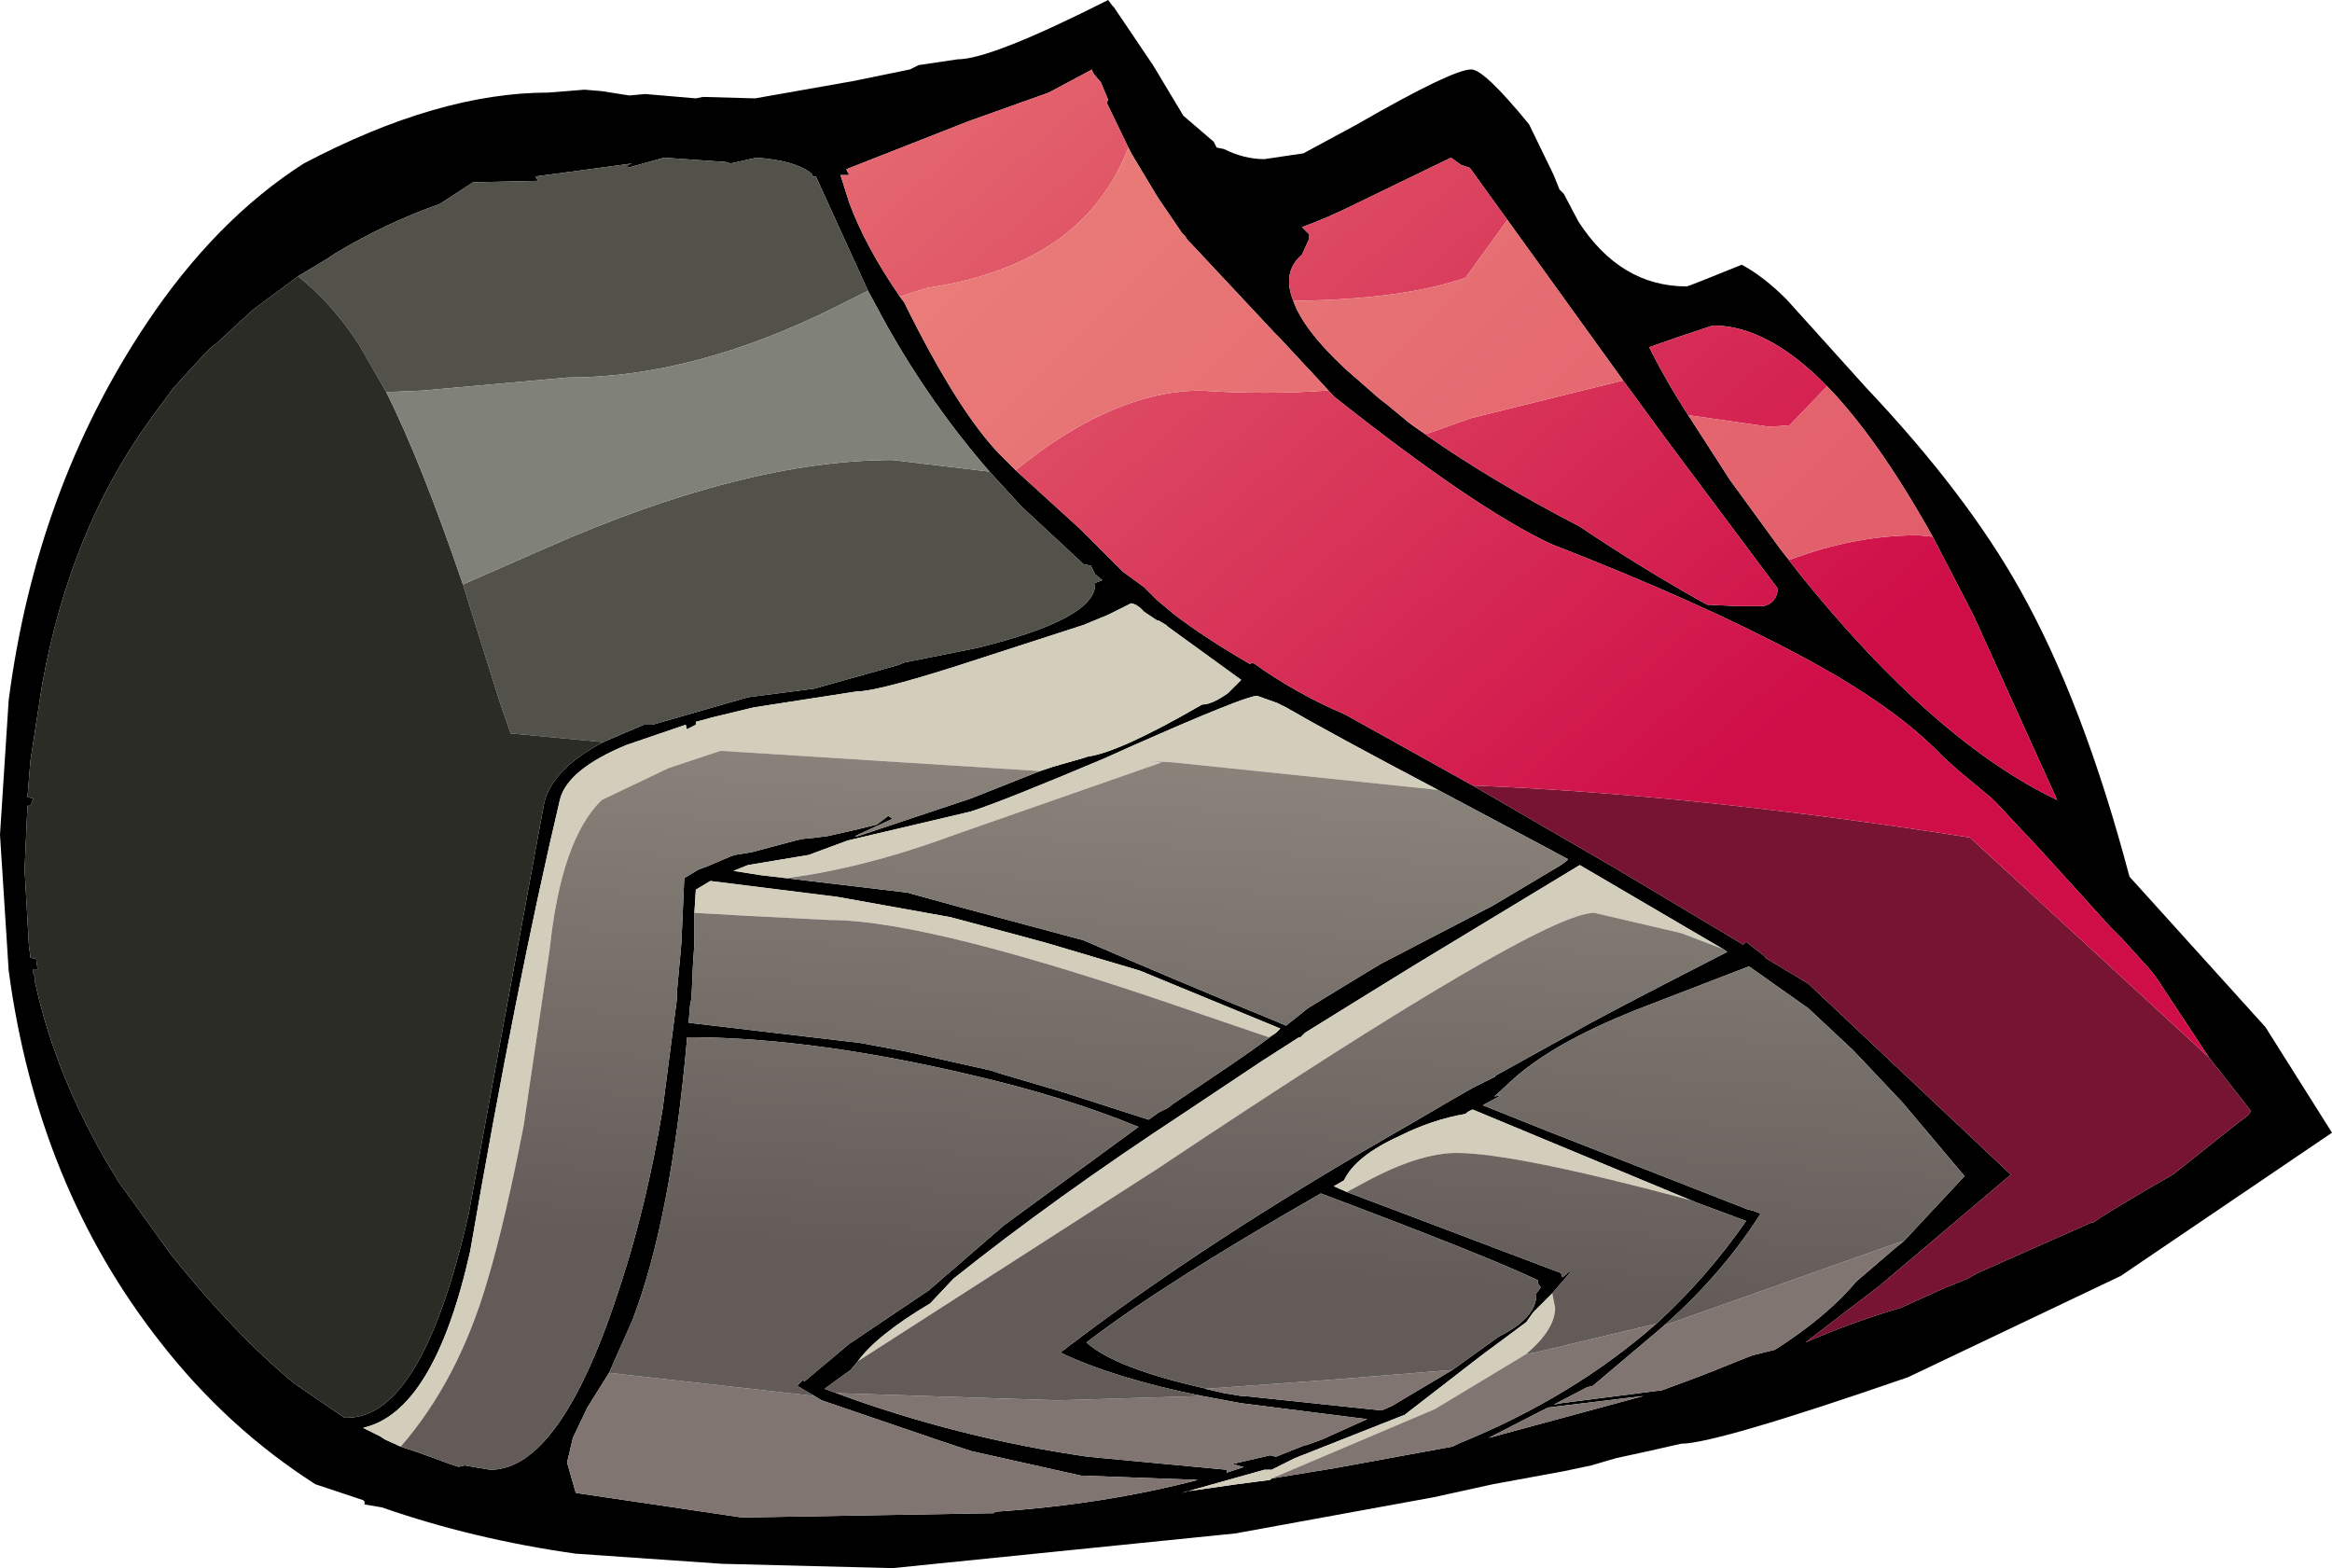 <?xml version="1.0" encoding="UTF-8" standalone="no"?>
<svg xmlns:xlink="http://www.w3.org/1999/xlink" height="5420.0px" width="8060.0px" xmlns="http://www.w3.org/2000/svg">
  <g transform="matrix(100.0, 0.0, 0.0, 100.0, 3785.0, 3405.0)">
    <path d="M0.6 -33.85 L0.65 -33.8 2.0 -31.8 3.05 -30.05 4.1 -29.15 4.2 -28.95 4.45 -28.9 Q5.15 -28.55 5.85 -28.55 L7.2 -28.75 9.05 -29.75 Q12.35 -31.65 13.0 -31.65 13.45 -31.65 15.0 -29.75 L15.85 -28.0 16.05 -27.5 16.2 -27.35 16.7 -26.4 Q18.15 -24.15 20.45 -24.15 20.5 -24.15 22.35 -24.9 23.1 -24.5 23.9 -23.7 L26.65 -20.65 Q30.1 -17.0 31.95 -13.7 34.15 -9.8 35.75 -3.75 L40.45 1.45 42.75 5.1 35.45 10.05 28.1 13.55 Q21.45 15.85 20.25 15.85 L19.15 16.1 18.0 16.35 17.15 16.6 16.2 16.8 13.75 17.25 11.7 17.7 4.85 18.95 -7.0 20.15 -12.9 20.0 -17.95 19.65 Q-21.5 19.15 -24.65 18.05 L-25.25 17.95 -25.25 17.85 -25.3 17.8 -26.95 17.25 Q-30.0 15.3 -32.3 12.35 -36.55 6.95 -37.55 -0.5 L-37.85 -5.2 -37.55 -9.85 Q-36.6 -17.15 -32.8 -22.85 -30.4 -26.45 -27.35 -28.4 -22.7 -30.85 -18.9 -30.85 L-17.65 -30.95 -17.05 -30.9 -16.1 -30.75 -15.55 -30.8 -13.8 -30.65 -13.55 -30.7 -11.75 -30.65 -8.35 -31.25 -6.4 -31.65 -6.1 -31.8 -4.75 -32.0 Q-3.6 -32.0 0.45 -34.05 L0.6 -33.85 M1.15 -28.95 L0.4 -30.5 0.45 -30.6 0.2 -31.2 -0.05 -31.5 -0.1 -31.6 -0.1 -31.65 -1.6 -30.85 -4.4 -29.85 -8.6 -28.2 -8.5 -28.0 -8.8 -28.0 -8.5 -27.05 Q-7.95 -25.55 -6.75 -23.8 L-6.6 -23.6 Q-4.75 -19.85 -3.3 -18.35 L-2.75 -17.8 -0.5 -15.75 0.95 -14.3 1.7 -13.75 2.15 -13.3 2.75 -12.8 Q3.8 -12.0 5.35 -11.1 L5.45 -11.15 Q6.9 -10.1 8.65 -9.35 L13.05 -6.9 18.05 -4.0 22.4 -1.4 22.5 -1.5 23.2 -0.95 23.15 -0.95 24.65 -0.05 31.65 6.55 27.1 10.4 24.55 12.35 Q26.15 11.65 27.85 11.15 L29.4 10.45 30.15 10.15 30.5 9.95 34.45 8.2 34.5 8.2 34.8 8.0 35.45 7.6 Q36.45 7.0 37.25 6.55 L39.45 4.8 39.85 4.5 39.95 4.35 38.5 2.5 36.65 -0.3 36.45 -0.55 35.5 -1.6 35.15 -1.95 35.1 -2.0 32.65 -4.7 31.15 -6.3 31.0 -6.45 29.8 -7.45 29.3 -7.9 Q27.65 -9.65 24.35 -11.4 20.9 -13.25 15.75 -15.25 13.1 -16.5 8.25 -20.35 L7.7 -20.95 6.35 -22.4 6.2 -22.55 3.3 -25.65 3.2 -25.75 3.1 -25.9 3.0 -26.0 2.15 -27.25 1.25 -28.75 1.15 -28.95 M14.25 -26.45 L12.95 -28.25 12.65 -28.35 12.3 -28.6 9.1 -27.05 Q8.0 -26.5 7.15 -26.2 L7.4 -25.95 7.4 -25.8 7.15 -25.25 Q6.45 -24.65 6.85 -23.65 7.2 -22.65 8.65 -21.3 L9.85 -20.25 10.05 -20.1 10.9 -19.4 Q13.1 -17.8 15.9 -16.3 L16.75 -15.85 Q18.9 -14.4 21.15 -13.15 L22.2 -13.1 22.4 -13.1 22.5 -13.1 23.1 -13.1 Q23.55 -13.2 23.6 -13.7 L19.9 -18.65 18.25 -20.9 14.25 -26.45 M25.3 -20.7 Q23.25 -22.8 21.35 -22.8 L20.15 -22.4 19.15 -22.05 Q19.75 -20.85 20.5 -19.7 L21.95 -17.45 23.7 -15.05 24.4 -14.15 Q29.05 -8.4 33.25 -6.4 L30.35 -12.8 28.95 -15.5 Q27.05 -18.9 25.3 -20.7 M-17.0 -8.4 L-15.6 -9.0 -15.3 -9.0 -12.0 -9.95 -9.7 -10.25 -6.85 -11.05 -6.6 -11.15 -4.1 -11.65 Q0.0 -12.65 0.0 -13.85 L0.0 -13.9 0.25 -14.0 0.0 -14.2 -0.15 -14.5 -0.4 -14.55 -2.55 -16.55 -3.65 -17.75 Q-5.65 -20.05 -7.2 -22.8 L-7.85 -24.0 -9.65 -27.95 -9.75 -27.95 -9.8 -28.05 -9.7 -28.1 -9.8 -28.05 Q-10.35 -28.5 -11.7 -28.6 L-12.6 -28.4 -12.75 -28.45 -14.9 -28.6 -16.15 -28.25 -16.15 -28.35 -16.0 -28.4 -19.35 -27.95 -19.25 -27.8 -21.5 -27.75 -22.65 -27.0 Q-24.5 -26.35 -26.25 -25.3 L-26.55 -25.1 -27.55 -24.5 -29.1 -23.35 -29.7 -22.8 -30.4 -22.15 -30.55 -22.05 -30.65 -21.95 -30.75 -21.85 -31.85 -20.65 -32.4 -19.9 Q-35.4 -15.95 -36.4 -10.35 L-36.7 -8.4 -36.8 -7.75 -36.9 -6.5 -36.7 -6.45 -36.8 -6.2 -36.9 -6.2 -37.0 -4.0 -36.85 -1.35 -36.8 -1.0 -36.8 -0.95 -36.6 -0.9 -36.55 -0.55 -36.7 -0.55 -36.7 -0.4 -36.65 -0.3 -36.65 -0.15 Q-35.9 3.35 -33.75 6.8 L-31.95 9.3 Q-29.75 12.05 -27.7 13.75 L-25.95 14.95 -25.85 14.95 Q-23.25 14.95 -21.65 7.9 L-19.05 -6.25 Q-18.8 -7.45 -17.0 -8.4 M-1.9 -7.4 L-1.45 -7.55 -0.4 -7.85 -0.25 -7.9 Q0.85 -8.05 3.7 -9.7 4.05 -9.7 4.6 -10.1 L5.05 -10.55 2.5 -12.4 2.45 -12.45 2.2 -12.6 2.15 -12.6 1.7 -12.9 1.55 -13.05 1.4 -13.15 1.25 -13.2 0.45 -12.8 -0.4 -12.45 -3.95 -11.3 Q-7.45 -10.15 -8.25 -10.15 L-11.8 -9.6 -13.25 -9.25 -13.8 -9.1 -13.8 -9.0 -14.1 -8.85 -14.1 -8.8 -14.15 -9.0 -16.2 -8.3 Q-18.25 -7.45 -18.5 -6.4 -20.0 -0.05 -21.6 9.2 -22.85 14.75 -25.3 15.3 L-24.9 15.5 -24.7 15.6 -24.55 15.7 -24.0 15.95 -23.4 16.15 -22.3 16.55 -22.0 16.65 -21.8 16.6 -20.9 16.75 Q-18.45 16.75 -16.4 10.35 -15.5 7.6 -14.95 4.3 L-14.45 0.45 -14.45 0.35 -14.45 0.2 -14.3 -1.45 -14.2 -3.7 -13.7 -4.0 Q-13.4 -4.1 -12.95 -4.3 L-12.6 -4.45 -12.45 -4.5 -11.85 -4.6 -10.35 -5.0 -10.15 -5.05 -9.65 -5.1 -9.25 -5.15 -8.15 -5.4 -7.55 -5.55 -7.15 -5.85 -7.0 -5.75 -8.3 -5.15 -8.2 -5.15 -4.3 -6.45 -1.9 -7.4 M11.85 -6.75 Q8.15 -8.7 6.6 -9.6 L6.3 -9.75 5.6 -10.0 Q5.2 -10.0 1.35 -8.3 L0.35 -7.85 Q-3.2 -6.35 -4.3 -6.0 L-8.55 -5.0 -9.9 -4.5 -12.0 -4.15 -12.5 -3.95 -11.55 -3.8 -6.5 -3.2 -4.5 -2.65 -0.4 -1.55 Q2.7 -0.2 6.25 1.25 L6.6 1.4 7.35 0.8 9.15 -0.3 9.9 -0.75 13.75 -2.75 16.1 -4.15 16.3 -4.3 16.35 -4.35 15.7 -4.7 11.85 -6.75 M21.7 -1.25 L16.75 -4.15 11.05 -0.7 Q9.1 0.5 7.25 1.65 L7.1 1.8 7.05 1.8 5.8 2.6 3.1 4.4 Q-1.4 7.35 -4.9 10.15 L-5.7 11.0 Q-7.55 12.1 -8.2 13.0 L-8.45 13.3 -9.35 13.95 -8.95 14.1 Q-4.75 15.65 -0.25 16.3 L4.55 16.75 4.55 16.85 5.15 16.65 5.1 16.65 4.75 16.55 6.05 16.25 6.25 16.3 7.25 15.9 7.3 15.9 7.85 15.7 9.4 15.0 5.05 14.45 3.7 14.2 Q0.7 13.6 -1.2 12.7 3.8 8.85 10.9 4.8 L12.35 3.95 13.05 3.55 13.85 3.15 13.8 3.15 16.6 1.6 Q17.45 1.1 21.85 -1.15 L21.7 -1.25 M27.95 8.85 L30.05 6.6 27.9 4.05 26.2 2.25 24.65 0.8 22.6 -0.65 19.1 0.7 Q15.95 1.9 14.45 3.25 L13.85 3.8 13.8 3.85 14.05 3.8 13.4 4.15 15.65 5.05 22.55 7.75 22.75 7.8 23.0 7.9 Q21.6 10.1 19.45 11.95 L17.2 13.85 17.0 13.9 15.85 14.5 16.1 14.45 19.6 14.0 20.95 13.5 22.7 12.8 23.5 12.6 Q25.3 11.45 26.3 10.25 L27.7 9.05 27.95 8.85 M8.7 7.15 L16.1 9.95 16.15 10.1 16.4 9.9 16.45 9.9 15.8 10.65 15.15 11.3 14.9 11.65 13.35 12.8 10.7 14.85 6.9 16.35 6.1 16.75 5.85 16.75 3.0 17.55 3.15 17.5 4.9 17.25 6.05 17.1 6.1 17.05 8.25 16.7 12.35 15.95 12.55 15.85 Q16.5 14.25 19.4 11.7 21.15 10.1 22.5 8.15 L20.75 7.5 13.05 4.3 Q12.9 4.35 12.8 4.45 11.65 4.65 10.55 5.2 9.0 5.9 8.6 6.75 L8.25 6.95 8.7 7.15 M12.35 13.3 L13.95 12.15 Q15.25 11.5 15.25 10.7 L15.25 10.65 15.4 10.45 15.3 10.3 15.3 10.2 Q13.65 9.4 7.8 7.2 2.3 10.35 -0.3 12.35 0.7 13.25 3.85 13.95 L3.8 13.95 4.45 14.1 5.05 14.2 5.15 14.2 9.9 14.7 10.25 14.55 12.35 13.3 M-13.85 -2.5 L-13.85 -1.65 -13.85 -1.45 -13.9 -0.7 -13.95 0.45 -14.0 0.7 -14.05 1.3 -8.1 2.0 -6.5 2.3 -3.6 2.95 -3.3 3.05 -1.1 3.7 1.85 4.65 2.2 4.4 2.5 4.25 2.7 4.1 4.7 2.75 5.35 2.3 6.25 1.65 6.3 1.6 6.4 1.5 1.55 -0.5 -1.65 -1.45 -2.75 -1.75 -5.0 -2.35 -8.9 -3.05 -13.3 -3.6 -13.8 -3.3 -13.85 -2.5 M15.65 14.6 L13.6 15.65 18.95 14.2 15.65 14.6 M-9.7 14.2 L-10.3 13.85 -10.1 13.65 -10.05 13.7 -8.5 12.4 -5.75 10.55 -3.15 8.3 1.5 4.9 Q-1.05 3.85 -4.3 3.1 -9.6 1.85 -13.8 1.8 L-14.1 1.8 Q-14.65 8.1 -16.0 11.6 L-16.8 13.4 -17.55 14.6 -18.05 15.65 -18.25 16.5 -17.95 17.55 -12.2 18.4 -3.5 18.25 -3.45 18.2 Q0.3 17.95 3.55 17.1 L-0.5 16.95 -4.3 16.1 -5.35 15.75 -9.45 14.35 -9.7 14.2" fill="#000000" fill-rule="evenodd" stroke="none"/>
    <path d="M-3.65 -17.75 L-2.55 -16.55 -0.4 -14.55 -0.15 -14.5 0.0 -14.2 0.25 -14.0 0.0 -13.9 0.0 -13.85 Q0.0 -12.65 -4.1 -11.65 L-6.6 -11.15 -6.85 -11.05 -9.7 -10.25 -12.0 -9.95 -15.3 -9.0 -15.6 -9.0 -17.0 -8.4 -20.2 -8.7 -20.6 -9.85 -21.85 -13.85 Q-20.6 -14.4 -19.0 -15.1 -12.1 -18.15 -7.0 -18.15 L-3.65 -17.75 M-27.55 -24.5 L-26.55 -25.1 -26.25 -25.3 Q-24.5 -26.35 -22.65 -27.0 L-21.5 -27.75 -19.25 -27.8 -19.35 -27.95 -16.0 -28.4 -16.15 -28.35 -16.15 -28.25 -14.9 -28.6 -12.75 -28.45 -12.6 -28.4 -11.7 -28.6 Q-10.35 -28.5 -9.8 -28.05 L-9.7 -28.1 -9.8 -28.05 -9.75 -27.95 -9.65 -27.95 -7.85 -24.0 -8.95 -23.45 Q-13.85 -21.0 -18.25 -21.0 L-23.25 -20.55 -24.5 -20.5 -25.45 -22.15 Q-26.4 -23.6 -27.55 -24.5" fill="#52524b" fill-rule="evenodd" stroke="none"/>
    <path d="M-17.0 -8.4 Q-18.8 -7.45 -19.05 -6.25 L-21.65 7.9 Q-23.25 14.95 -25.85 14.95 L-25.95 14.95 -27.7 13.75 Q-29.75 12.05 -31.95 9.3 L-33.75 6.8 Q-35.9 3.35 -36.65 -0.15 L-36.65 -0.3 -36.7 -0.4 -36.7 -0.55 -36.55 -0.55 -36.6 -0.9 -36.8 -0.95 -36.8 -1.0 -36.85 -1.35 -37.0 -4.0 -36.9 -6.2 -36.8 -6.2 -36.7 -6.45 -36.9 -6.5 -36.8 -7.75 -36.7 -8.4 -36.4 -10.35 Q-35.4 -15.95 -32.4 -19.9 L-31.85 -20.65 -30.75 -21.85 -30.65 -21.95 -30.55 -22.05 -30.4 -22.15 -29.7 -22.8 -29.1 -23.35 -27.55 -24.5 Q-26.4 -23.6 -25.45 -22.15 L-24.5 -20.5 Q-23.3 -18.1 -21.85 -13.85 L-20.6 -9.85 -20.2 -8.7 -17.0 -8.4" fill="#2c2c27" fill-rule="evenodd" stroke="none"/>
    <path d="M-24.0 15.95 L-24.55 15.7 -24.7 15.6 -24.9 15.5 -25.3 15.3 Q-22.85 14.75 -21.6 9.2 -20.0 -0.05 -18.5 -6.4 -18.25 -7.45 -16.2 -8.3 L-14.15 -9.0 -14.1 -8.8 -14.1 -8.85 -13.8 -9.0 -13.8 -9.1 -13.25 -9.25 -11.8 -9.6 -8.25 -10.15 Q-7.45 -10.15 -3.95 -11.3 L-0.4 -12.45 0.45 -12.8 1.25 -13.2 1.4 -13.15 1.55 -13.05 1.7 -12.9 2.15 -12.6 2.2 -12.6 2.45 -12.45 2.5 -12.4 5.05 -10.55 4.6 -10.1 Q4.05 -9.7 3.7 -9.7 0.85 -8.05 -0.25 -7.9 L-0.4 -7.85 -1.45 -7.55 -1.9 -7.4 -12.95 -8.1 -14.75 -7.5 -17.05 -6.4 Q-18.45 -5.05 -18.85 -1.25 L-19.75 4.85 Q-20.4 8.2 -21.0 10.2 -22.0 13.65 -24.0 15.95 M-11.55 -3.8 L-12.5 -3.95 -12.0 -4.15 -9.9 -4.5 -8.55 -5.0 -4.3 -6.0 Q-3.2 -6.35 0.35 -7.85 L1.35 -8.3 Q5.2 -10.0 5.6 -10.0 L6.3 -9.75 6.6 -9.6 Q8.15 -8.7 11.85 -6.75 L2.7 -7.7 1.75 -7.75 2.3 -7.7 -4.85 -5.2 Q-7.95 -4.05 -10.65 -3.7 L-11.55 -3.8 M-8.2 13.0 Q-7.55 12.1 -5.7 11.0 L-4.9 10.15 Q-1.4 7.35 3.1 4.4 L5.8 2.6 7.05 1.8 7.1 1.8 7.25 1.65 Q9.1 0.5 11.05 -0.7 L16.75 -4.15 21.7 -1.25 20.25 -1.8 17.25 -2.5 Q15.4 -2.5 2.15 6.35 L-8.2 13.0 M20.75 7.5 L20.65 7.45 Q14.5 5.8 12.5 5.8 11.2 5.8 9.35 6.8 L8.7 7.15 8.25 6.95 8.6 6.75 Q9.0 5.9 10.55 5.2 11.65 4.65 12.8 4.45 12.9 4.35 13.05 4.3 L20.75 7.5 M15.8 10.65 L15.9 11.15 Q15.9 11.9 14.9 12.75 L11.75 14.65 6.1 17.05 6.05 17.1 4.9 17.25 3.15 17.5 3.0 17.55 5.85 16.75 6.1 16.75 6.9 16.35 10.7 14.85 13.35 12.8 14.9 11.65 15.15 11.3 15.8 10.65 M-13.85 -2.5 L-13.8 -3.3 -13.3 -3.6 -8.9 -3.05 -5.0 -2.35 -2.75 -1.75 -1.65 -1.45 1.55 -0.5 6.4 1.5 6.3 1.6 6.25 1.65 6.0 1.8 3.8 1.05 Q-5.65 -2.25 -9.15 -2.25 L-12.1 -2.4 -13.85 -2.5" fill="#d3cebc" fill-rule="evenodd" stroke="none"/>
    <path d="M38.5 2.5 L39.95 4.35 39.85 4.5 39.45 4.8 37.25 6.55 Q36.45 7.0 35.45 7.6 L34.8 8.0 34.5 8.2 34.45 8.2 30.5 9.95 30.15 10.15 29.4 10.45 27.85 11.15 Q26.15 11.65 24.55 12.35 L27.1 10.4 31.65 6.55 24.65 -0.05 23.15 -0.95 23.2 -0.95 22.5 -1.5 22.4 -1.4 18.05 -4.0 13.05 -6.9 Q20.7 -6.6 30.25 -5.1 L30.35 -5.0 37.85 1.9 38.5 2.5" fill="#761432" fill-rule="evenodd" stroke="none"/>
    <path d="M-7.85 -24.0 L-7.2 -22.8 Q-5.65 -20.05 -3.65 -17.75 L-7.0 -18.15 Q-12.1 -18.15 -19.0 -15.1 -20.6 -14.4 -21.85 -13.85 -23.3 -18.1 -24.5 -20.5 L-23.25 -20.55 -18.25 -21.0 Q-13.85 -21.0 -8.95 -23.45 L-7.85 -24.0" fill="#808279" fill-rule="evenodd" stroke="none"/>
    <path d="M-6.75 -23.8 Q-7.95 -25.55 -8.5 -27.05 L-8.8 -28.0 -8.5 -28.0 -8.6 -28.2 -4.4 -29.85 -1.6 -30.85 -0.1 -31.65 -0.1 -31.6 -0.05 -31.5 0.2 -31.2 0.45 -30.6 0.4 -30.5 1.15 -28.95 Q-0.4 -24.9 -5.8 -24.1 L-6.75 -23.8 M7.7 -20.95 L8.25 -20.35 Q13.1 -16.5 15.75 -15.25 20.9 -13.25 24.35 -11.4 27.65 -9.65 29.3 -7.9 L29.8 -7.45 31.0 -6.45 31.15 -6.3 32.65 -4.7 35.1 -2.0 35.15 -1.95 35.5 -1.6 36.45 -0.55 36.65 -0.3 38.5 2.5 37.85 1.9 30.35 -5.0 30.25 -5.1 Q20.7 -6.6 13.05 -6.9 L8.65 -9.35 Q6.9 -10.1 5.45 -11.15 L5.35 -11.1 Q3.8 -12.0 2.75 -12.8 L2.15 -13.3 1.7 -13.75 0.95 -14.3 -0.5 -15.75 -2.75 -17.8 -1.9 -18.45 Q1.05 -20.55 3.65 -20.55 5.85 -20.4 8.0 -20.55 L8.05 -20.55 7.7 -20.95 M6.85 -23.65 Q6.45 -24.65 7.15 -25.25 L7.4 -25.8 7.4 -25.95 7.15 -26.2 Q8.0 -26.5 9.1 -27.05 L12.3 -28.6 12.65 -28.35 12.95 -28.25 14.25 -26.45 12.8 -24.45 Q10.65 -23.7 6.85 -23.65 M18.25 -20.9 L19.9 -18.65 23.6 -13.7 Q23.55 -13.2 23.1 -13.1 L22.5 -13.1 22.4 -13.1 22.2 -13.1 21.15 -13.15 Q18.9 -14.4 16.75 -15.85 L15.9 -16.3 Q13.1 -17.8 10.9 -19.4 L11.45 -19.05 13.0 -19.6 18.25 -20.9 M20.5 -19.7 Q19.75 -20.85 19.15 -22.05 L20.15 -22.4 21.35 -22.8 Q23.25 -22.8 25.3 -20.7 L24.0 -19.35 23.3 -19.3 20.5 -19.7 M28.95 -15.5 L30.35 -12.8 33.25 -6.4 Q29.05 -8.4 24.4 -14.15 L23.7 -15.05 24.0 -14.7 Q26.25 -15.55 28.45 -15.55 L28.95 -15.5" fill="url(#gradient0)" fill-rule="evenodd" stroke="none"/>
    <path d="M-6.75 -23.8 L-5.8 -24.1 Q-0.4 -24.9 1.15 -28.95 L1.25 -28.75 2.15 -27.25 3.0 -26.0 3.1 -25.9 3.2 -25.75 3.3 -25.65 6.2 -22.55 6.35 -22.4 7.7 -20.95 8.05 -20.55 8.0 -20.55 Q5.85 -20.4 3.65 -20.55 1.05 -20.55 -1.9 -18.45 L-2.75 -17.8 -3.3 -18.35 Q-4.75 -19.85 -6.6 -23.6 L-6.75 -23.8 M6.85 -23.65 Q10.65 -23.7 12.8 -24.45 L14.25 -26.45 18.25 -20.9 13.0 -19.6 11.45 -19.05 10.9 -19.4 10.05 -20.1 9.85 -20.25 8.65 -21.3 Q7.2 -22.65 6.85 -23.65 M20.5 -19.7 L23.3 -19.3 24.0 -19.35 25.3 -20.7 Q27.05 -18.9 28.95 -15.5 L28.45 -15.55 Q26.25 -15.55 24.0 -14.7 L23.7 -15.05 21.95 -17.45 20.5 -19.7" fill="url(#gradient1)" fill-rule="evenodd" stroke="none"/>
    <path d="M3.7 14.2 L5.05 14.45 9.4 15.0 7.85 15.7 7.3 15.9 7.25 15.9 6.25 16.3 6.05 16.25 4.75 16.55 5.1 16.65 5.15 16.65 4.55 16.85 4.55 16.75 -0.25 16.3 Q-4.75 15.65 -8.95 14.1 L-1.3 14.35 3.7 14.2 M19.45 11.95 L19.7 11.75 27.75 8.9 27.95 8.85 27.7 9.05 26.3 10.25 Q25.3 11.45 23.5 12.6 L22.7 12.8 20.95 13.5 19.6 14.0 16.1 14.45 15.85 14.5 17.0 13.9 17.2 13.85 19.45 11.95 M14.9 12.75 L15.2 12.7 19.4 11.7 Q16.5 14.25 12.55 15.85 L12.35 15.95 8.25 16.7 6.1 17.05 11.75 14.65 14.9 12.75 M12.35 13.3 L10.25 14.55 9.9 14.7 5.15 14.2 5.05 14.2 4.45 14.1 3.8 13.95 3.85 13.95 8.0 13.65 12.35 13.3 M15.65 14.6 L18.95 14.2 13.6 15.65 15.65 14.6 M-9.7 14.2 L-9.45 14.35 -5.35 15.75 -4.3 16.1 -0.5 16.95 3.55 17.1 Q0.3 17.95 -3.45 18.2 L-3.5 18.25 -12.2 18.4 -17.95 17.55 -18.25 16.5 -18.05 15.65 -17.55 14.6 -16.8 13.4 -9.7 14.2" fill="#807571" fill-rule="evenodd" stroke="none"/>
    <path d="M-24.0 15.95 Q-22.0 13.65 -21.0 10.2 -20.4 8.2 -19.75 4.85 L-18.85 -1.25 Q-18.45 -5.05 -17.05 -6.4 L-14.75 -7.5 -12.95 -8.1 -1.9 -7.4 -4.3 -6.45 -8.2 -5.15 -8.3 -5.15 -7.0 -5.75 -7.15 -5.85 -7.55 -5.55 -8.15 -5.4 -9.25 -5.15 -9.65 -5.1 -10.15 -5.05 -10.35 -5.0 -11.85 -4.6 -12.45 -4.5 -12.6 -4.45 -12.95 -4.3 Q-13.4 -4.1 -13.7 -4.0 L-14.2 -3.7 -14.3 -1.45 -14.45 0.2 -14.45 0.35 -14.45 0.45 -14.95 4.3 Q-15.5 7.6 -16.4 10.35 -18.45 16.75 -20.9 16.75 L-21.8 16.6 -22.0 16.65 -22.3 16.55 -23.4 16.15 -24.0 15.95 M-11.55 -3.8 L-10.65 -3.7 Q-7.95 -4.05 -4.85 -5.2 L2.3 -7.7 1.75 -7.75 2.7 -7.7 11.85 -6.75 15.7 -4.7 16.35 -4.35 16.3 -4.3 16.1 -4.15 13.75 -2.75 9.9 -0.75 9.15 -0.3 7.35 0.8 6.6 1.4 6.25 1.25 Q2.7 -0.2 -0.4 -1.55 L-4.5 -2.65 -6.5 -3.2 -11.55 -3.8 M-8.2 13.0 L2.15 6.35 Q15.4 -2.5 17.25 -2.5 L20.25 -1.8 21.7 -1.25 21.85 -1.15 Q17.45 1.1 16.6 1.6 L13.8 3.15 13.85 3.15 13.05 3.55 12.35 3.95 10.9 4.8 Q3.8 8.85 -1.2 12.7 0.7 13.6 3.7 14.2 L-1.3 14.35 -8.95 14.1 -9.35 13.95 -8.45 13.3 -8.2 13.0 M19.45 11.95 Q21.6 10.1 23.0 7.9 L22.75 7.8 22.55 7.75 15.65 5.05 13.4 4.15 14.05 3.8 13.8 3.85 13.85 3.8 14.45 3.25 Q15.95 1.9 19.1 0.7 L22.6 -0.65 24.65 0.8 26.2 2.25 27.9 4.05 30.05 6.6 27.95 8.85 27.75 8.9 19.7 11.75 19.45 11.95 M8.7 7.15 L9.35 6.8 Q11.2 5.8 12.5 5.8 14.5 5.8 20.65 7.45 L20.75 7.5 22.5 8.15 Q21.15 10.1 19.4 11.7 L15.2 12.7 14.9 12.75 Q15.9 11.9 15.9 11.15 L15.8 10.65 16.45 9.9 16.4 9.9 16.15 10.1 16.1 9.95 8.7 7.15 M3.85 13.95 Q0.7 13.25 -0.3 12.35 2.3 10.35 7.8 7.2 13.65 9.4 15.3 10.2 L15.3 10.3 15.4 10.45 15.25 10.65 15.25 10.7 Q15.25 11.5 13.95 12.15 L12.35 13.3 8.0 13.65 3.85 13.95 M6.25 1.65 L5.35 2.3 4.7 2.75 2.7 4.1 2.5 4.25 2.2 4.4 1.85 4.65 -1.1 3.7 -3.3 3.05 -3.6 2.95 -6.5 2.3 -8.1 2.0 -14.05 1.3 -14.0 0.7 -13.95 0.45 -13.9 -0.7 -13.85 -1.45 -13.85 -1.65 -13.85 -2.5 -12.1 -2.4 -9.15 -2.25 Q-5.65 -2.25 3.8 1.05 L6.0 1.8 6.25 1.65 M-16.8 13.4 L-16.0 11.6 Q-14.65 8.1 -14.1 1.8 L-13.8 1.8 Q-9.6 1.85 -4.3 3.1 -1.05 3.85 1.5 4.9 L-3.15 8.3 -5.75 10.55 -8.5 12.4 -10.05 13.7 -10.1 13.65 -10.3 13.85 -9.7 14.2 -16.8 13.4" fill="url(#gradient2)" fill-rule="evenodd" stroke="none"/>
  </g>
  <defs>
    <linearGradient gradientTransform="matrix(-0.025, -0.028, 0.016, -0.014, 0.7, -29.5)" gradientUnits="userSpaceOnUse" id="gradient0" spreadMethod="pad" x1="-819.2" x2="819.2">
      <stop offset="0.0" stop-color="#cf0e48"/>
      <stop offset="1.0" stop-color="#f3a68b"/>
    </linearGradient>
    <linearGradient gradientTransform="matrix(-0.064, -0.068, 0.005, -0.005, 20.7, -3.0)" gradientUnits="userSpaceOnUse" id="gradient1" spreadMethod="pad" x1="-819.2" x2="819.2">
      <stop offset="0.0" stop-color="#cf0e48"/>
      <stop offset="1.0" stop-color="#f3a68b"/>
    </linearGradient>
    <linearGradient gradientTransform="matrix(0.002, -0.031, 0.016, 0.001, 1.85, -15.45)" gradientUnits="userSpaceOnUse" id="gradient2" spreadMethod="pad" x1="-819.2" x2="819.2">
      <stop offset="0.0" stop-color="#635b58"/>
      <stop offset="1.0" stop-color="#d3cebc"/>
    </linearGradient>
  </defs>
</svg>

